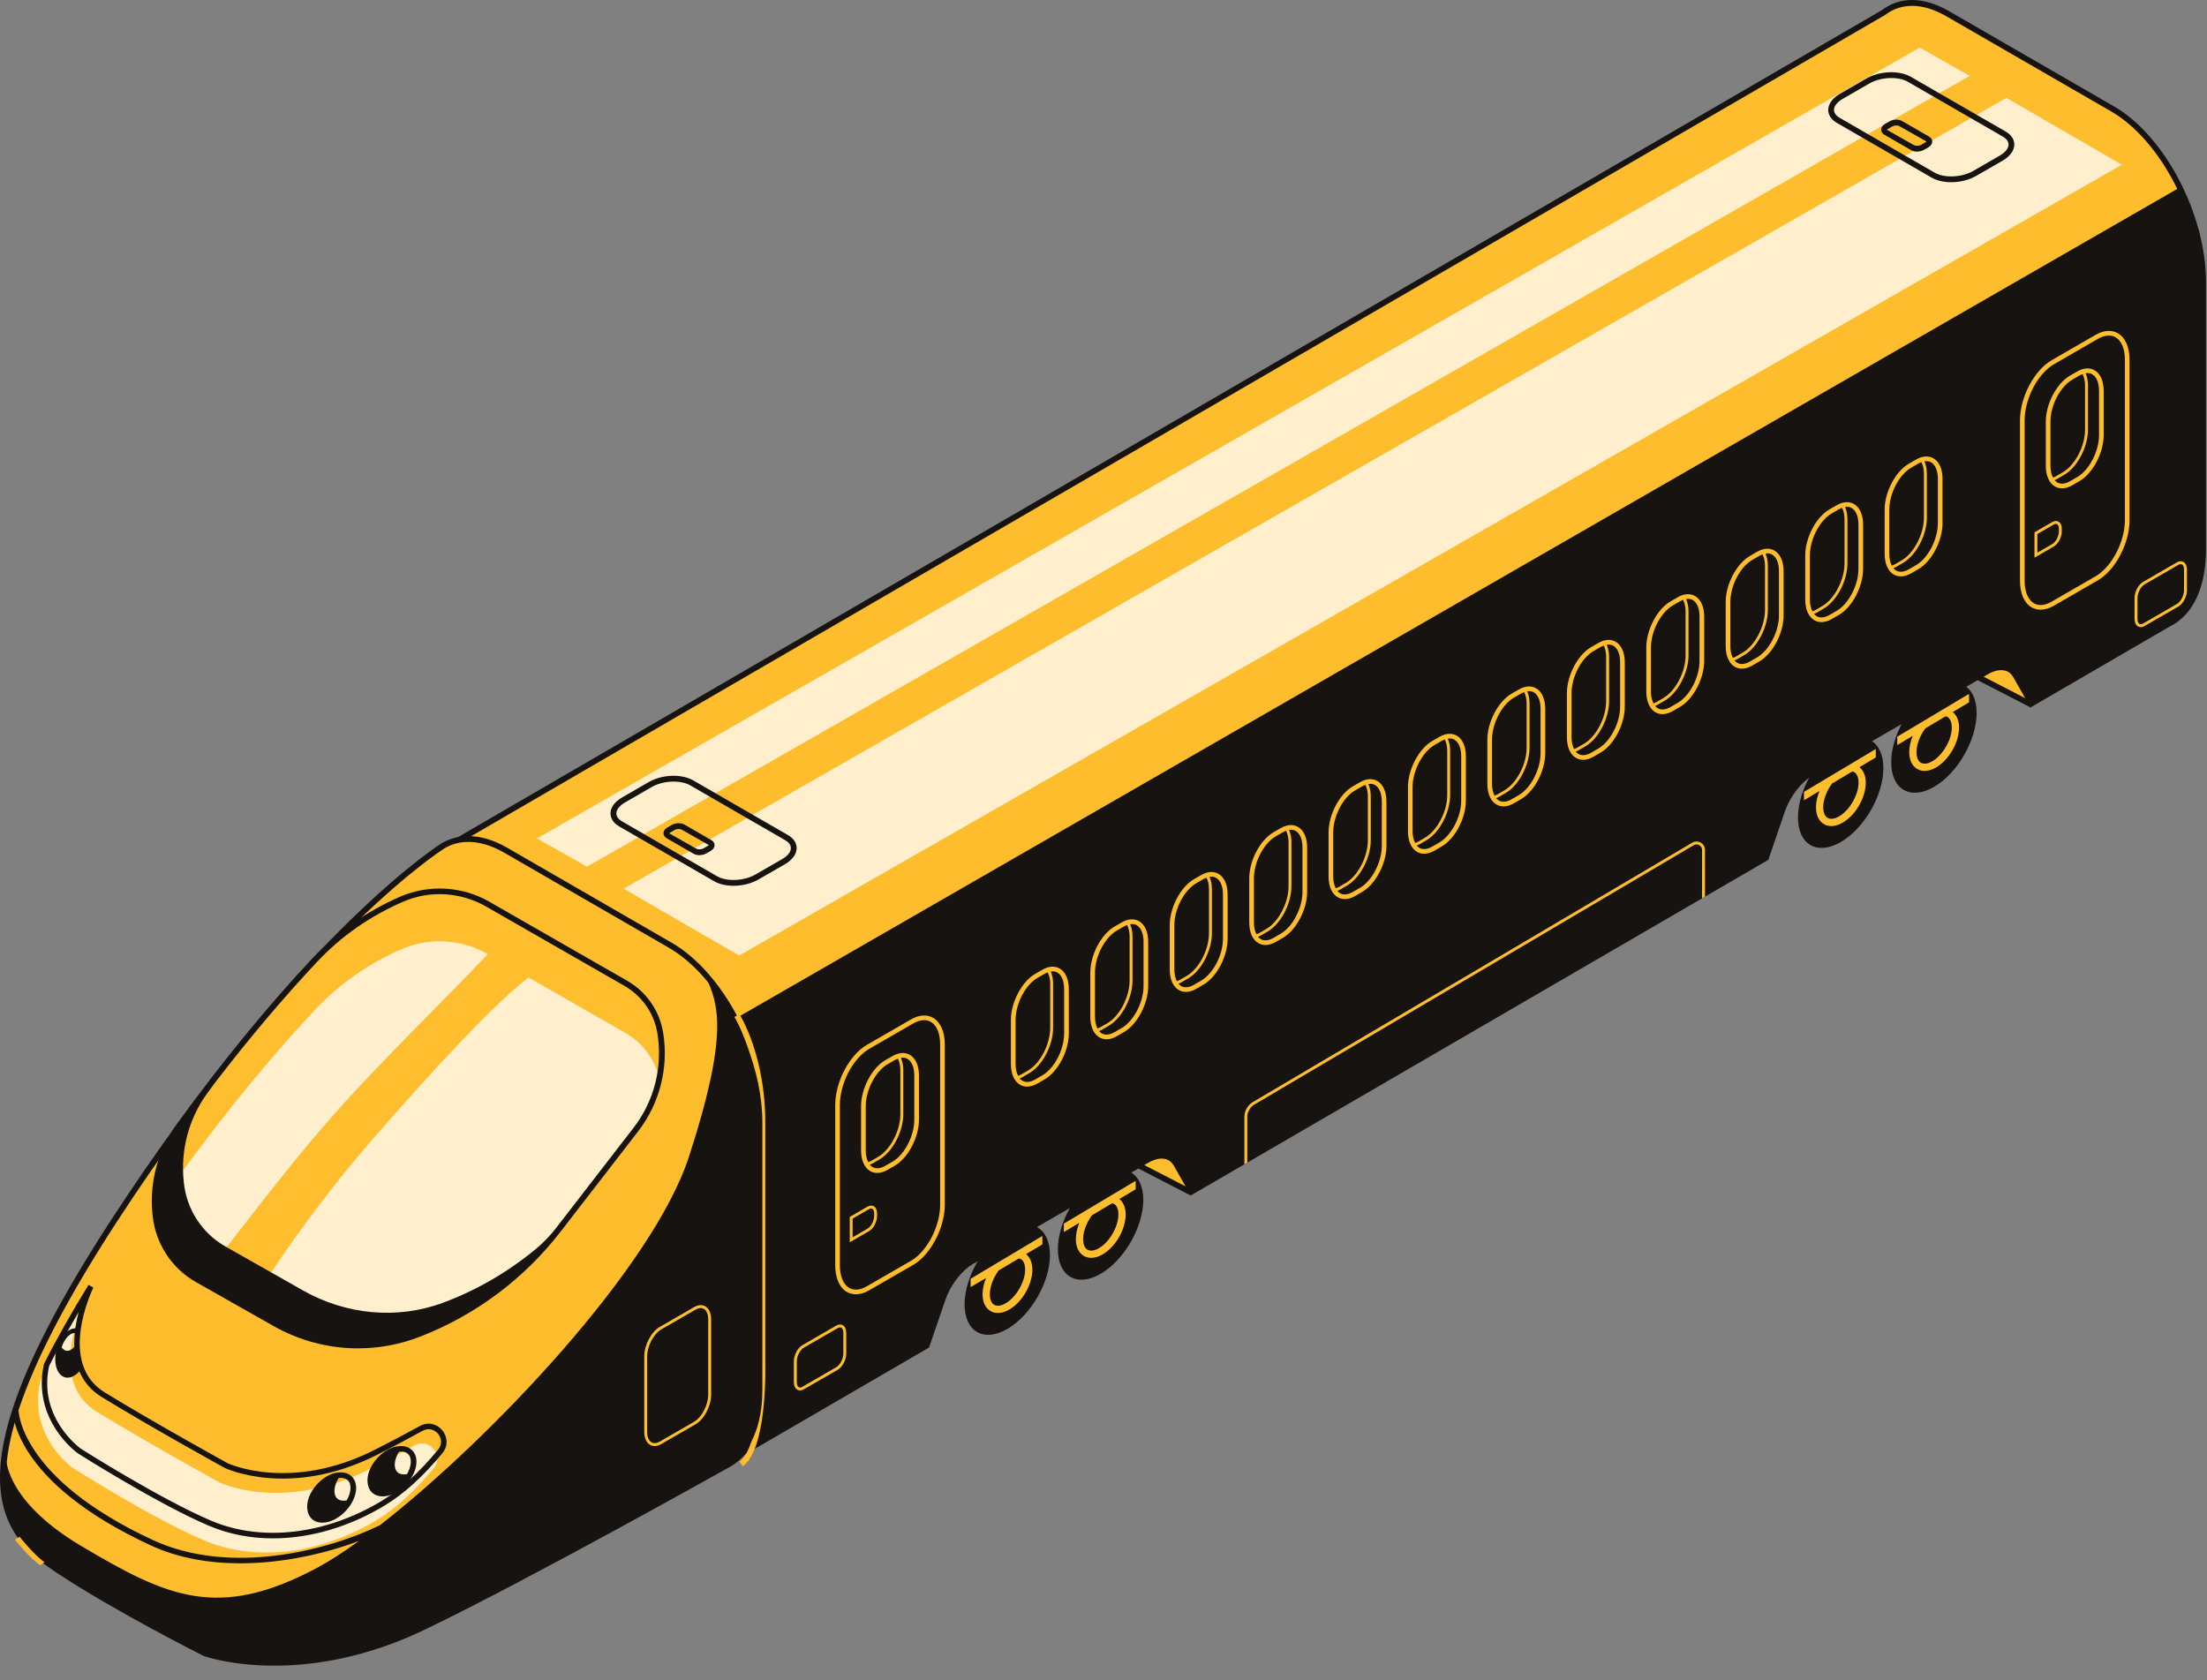 <svg xmlns="http://www.w3.org/2000/svg" xmlns:xlink="http://www.w3.org/1999/xlink" width="88" height="67" version="1.1" viewBox="0 0 88 67"><rect x="0" y="0" width="88" height="67" fill="#808080" stroke="none"/><title>TrainFront</title><desc>Created with Sketch.</desc><g id="TrainFront" fill="none" fill-rule="evenodd" stroke="none" stroke-width="1"><g id="Group-59"><polygon id="Fill-1" fill="#FEBD2D" points="47.432 47.516 43.099 45.278 50.938 44.094"/><path id="Fill-2" fill="#171310" d="M43.469,45.339 L47.411,47.375 L50.6,44.262 L43.469,45.339 Z M47.453,47.656 L42.73,45.217 L51.275,43.926 L47.453,47.656 Z"/><polygon id="Fill-3" fill="#FEBD2D" points="80.939 28.065 76.606 25.827 84.445 24.643"/><path id="Fill-4" fill="#171310" d="M76.977,25.888 L80.918,27.924 L84.108,24.811 L76.977,25.888 Z M80.96,28.206 L76.237,25.767 L84.782,24.475 L80.96,28.206 Z"/><path id="Fill-5" fill="#FEBD2D" d="M84.237,4.342 L77.665,0.548 C76.666,-0.028 75.76,-0.003 75.105,0.499 L17.776,33.794 L26.57,52.957 L29.105,58.21 L36.95,53.651 L37.581,51.805 C37.8,51.165 38.252,50.578 38.748,50.292 L45.737,46.257 C46.233,45.971 46.685,46.035 46.904,46.422 L47.52,47.508 L70.413,34.204 L71.055,32.331 C71.275,31.69 71.727,31.103 72.222,30.817 L79.212,26.782 C79.707,26.496 80.159,26.56 80.379,26.947 L81.002,28.051 L86.468,24.875 C86.552,24.835 86.63,24.788 86.707,24.735 L86.709,24.735 C87.406,24.259 87.846,23.272 87.846,21.899 L87.846,11.239 C87.846,8.592 86.222,5.489 84.237,4.342 Z"/><path id="Fill-6" fill="#171310" d="M17.925,33.841 L26.674,52.908 L29.154,58.047 L36.855,53.572 L37.471,51.768 C37.702,51.097 38.169,50.494 38.691,50.192 L45.679,46.157 C45.986,45.98 46.282,45.922 46.539,45.993 C46.736,46.047 46.898,46.175 47.005,46.365 L47.562,47.35 L70.319,34.125 L70.947,32.292 C71.175,31.622 71.642,31.019 72.165,30.717 L79.153,26.682 C79.46,26.505 79.755,26.448 80.013,26.517 C80.21,26.571 80.371,26.7 80.48,26.89 L81.046,27.892 L86.409,24.775 C86.492,24.735 86.567,24.691 86.644,24.64 C87.334,24.168 87.73,23.17 87.73,21.899 L87.73,11.239 C87.73,8.622 86.136,5.573 84.177,4.442 L77.606,0.648 C76.684,0.116 75.822,0.096 75.175,0.591 L17.925,33.841 Z M29.055,58.372 L26.465,53.007 L17.628,33.747 L17.718,33.694 L75.046,0.399 C75.76,-0.148 76.713,-0.134 77.722,0.448 L84.293,4.242 C86.316,5.41 87.96,8.548 87.96,11.239 L87.96,21.899 C87.96,23.267 87.54,24.308 86.773,24.831 C86.688,24.889 86.602,24.939 86.517,24.979 L80.96,28.209 L80.278,27.004 C80.201,26.867 80.091,26.778 79.953,26.741 C79.76,26.687 79.517,26.739 79.269,26.882 L72.281,30.917 C71.811,31.188 71.374,31.757 71.165,32.367 L70.51,34.283 L70.472,34.305 L47.477,47.667 L46.804,46.479 C46.727,46.342 46.617,46.254 46.478,46.216 C46.285,46.163 46.044,46.214 45.795,46.357 L38.806,50.392 C38.337,50.663 37.9,51.232 37.691,51.842 L37.044,53.729 L37.008,53.751 L29.055,58.372 Z"/><path id="Fill-7" fill="#171310" d="M87.823,10.7 L87.686,9.23 L86.909,7.478 L29.22,40.673 L29.96,42.127 L30.166,43.423 L30.218,43.762 L23.476,46.213 L26.57,52.957 L29.105,58.21 L36.95,53.651 L37.581,51.805 C37.8,51.165 38.252,50.578 38.748,50.292 L45.737,46.257 C46.233,45.971 46.685,46.035 46.904,46.422 L47.52,47.508 L70.413,34.204 L71.055,32.331 C71.275,31.69 71.727,31.103 72.222,30.817 L79.212,26.782 C79.707,26.496 80.159,26.56 80.379,26.947 L81.002,28.051 L86.468,24.875 C86.552,24.835 86.63,24.788 86.707,24.735 L86.709,24.735 C87.406,24.259 87.846,23.272 87.846,21.899 L87.846,11.239 C87.846,11.061 87.837,10.881 87.823,10.7 Z"/><path id="Fill-8" fill="#171310" d="M41.865,50.042 C41.865,51.127 41.103,52.447 40.163,52.99 C39.224,53.533 38.461,53.093 38.461,52.007 C38.461,50.922 39.224,49.602 40.163,49.059 C41.103,48.516 41.865,48.956 41.865,50.042 Z"/><path id="Fill-9" fill="#FEBE2E" d="M40.7,50.198 C40.812,50.263 40.876,50.414 40.876,50.622 C40.876,51.108 40.52,51.724 40.099,51.966 C39.919,52.07 39.758,52.091 39.644,52.026 C39.529,51.96 39.468,51.809 39.468,51.601 C39.468,51.295 39.611,50.939 39.819,50.656 L40.621,50.178 C40.648,50.184 40.676,50.185 40.7,50.198 Z M41.562,49.28 L38.702,50.988 L38.702,51.322 L39.319,50.954 C39.231,51.168 39.178,51.391 39.178,51.601 C39.178,51.917 39.292,52.156 39.499,52.276 C39.587,52.327 39.687,52.352 39.791,52.352 C39.934,52.352 40.087,52.307 40.243,52.216 C40.76,51.918 41.164,51.218 41.164,50.622 C41.164,50.347 41.072,50.135 40.913,50.005 L41.562,49.617 L41.562,49.28 Z"/><path id="Fill-10" fill="#171310" d="M45.586,47.843 C45.586,48.929 44.822,50.249 43.883,50.792 C42.943,51.335 42.181,50.895 42.181,49.809 C42.181,48.724 42.943,47.403 43.883,46.86 C44.822,46.318 45.586,46.758 45.586,47.843 Z"/><path id="Fill-11" fill="#FEBE2E" d="M44.419,47.999 C44.532,48.065 44.594,48.216 44.594,48.424 C44.594,48.91 44.239,49.525 43.819,49.768 C43.639,49.872 43.477,49.892 43.362,49.828 C43.249,49.762 43.187,49.611 43.187,49.403 C43.187,49.097 43.33,48.741 43.539,48.457 L44.34,47.98 C44.367,47.985 44.395,47.987 44.419,47.999 Z M45.282,47.082 L42.42,48.789 L42.42,49.124 L43.038,48.755 C42.95,48.97 42.898,49.193 42.898,49.403 C42.898,49.719 43.011,49.958 43.218,50.078 C43.306,50.129 43.406,50.154 43.511,50.154 C43.653,50.154 43.806,50.108 43.962,50.018 C44.48,49.72 44.883,49.02 44.883,48.424 C44.883,48.148 44.792,47.936 44.633,47.806 L45.282,47.419 L45.282,47.082 Z"/><path id="Fill-12" fill="#171310" d="M75.096,30.626 C75.096,31.712 74.334,33.033 73.394,33.576 C72.453,34.119 71.691,33.678 71.691,32.592 C71.691,31.507 72.453,30.186 73.394,29.643 C74.334,29.101 75.096,29.541 75.096,30.626 Z"/><path id="Fill-13" fill="#FEBE2E" d="M73.928,30.782 C74.043,30.848 74.106,30.999 74.106,31.207 C74.106,31.693 73.749,32.309 73.329,32.551 C73.148,32.655 72.987,32.676 72.874,32.611 C72.76,32.546 72.697,32.395 72.697,32.186 C72.697,31.88 72.84,31.525 73.049,31.241 L73.852,30.763 C73.877,30.768 73.906,30.769 73.928,30.782 Z M74.793,29.865 L71.931,31.573 L71.931,31.908 L72.549,31.539 C72.462,31.753 72.409,31.977 72.409,32.186 C72.409,32.503 72.522,32.741 72.728,32.861 C72.817,32.913 72.915,32.938 73.022,32.938 C73.163,32.938 73.317,32.891 73.474,32.801 C73.99,32.503 74.394,31.803 74.394,31.207 C74.394,30.931 74.302,30.719 74.142,30.589 L74.793,30.202 L74.793,29.865 Z"/><path id="Fill-14" fill="#171310" d="M78.814,28.428 C78.814,29.514 78.052,30.834 77.112,31.378 C76.172,31.919 75.409,31.479 75.409,30.394 C75.409,29.308 76.172,27.988 77.112,27.445 C78.052,26.902 78.814,27.342 78.814,28.428 Z"/><path id="Fill-15" fill="#FEBE2E" d="M77.648,28.584 C77.761,28.65 77.825,28.801 77.825,29.008 C77.825,29.495 77.469,30.11 77.049,30.353 C76.868,30.457 76.707,30.477 76.593,30.412 C76.478,30.347 76.416,30.196 76.416,29.988 C76.416,29.682 76.558,29.326 76.769,29.042 L77.57,28.565 C77.597,28.57 77.626,28.571 77.648,28.584 Z M78.511,27.666 L75.65,29.374 L75.65,29.708 L76.269,29.34 C76.18,29.554 76.127,29.777 76.127,29.988 C76.127,30.303 76.242,30.543 76.448,30.662 C76.537,30.713 76.635,30.739 76.74,30.739 C76.882,30.739 77.037,30.693 77.192,30.603 C77.709,30.305 78.114,29.605 78.114,29.008 C78.114,28.733 78.022,28.521 77.862,28.391 L78.511,28.004 L78.511,27.666 Z"/><polygon id="Fill-16" fill="#FFEFCD" points="79.999 3.902 84.606 6.568 29.474 38.1 24.866 35.434"/><polygon id="Fill-17" fill="#FFEFCD" points="76.543 1.898 78.537 3.026 23.404 34.557 21.41 33.43"/><path id="Fill-18" fill="#FEBD2D" d="M36.849,40.676 C36.714,40.676 36.566,40.72 36.413,40.808 L34.654,41.823 C34.011,42.194 33.489,43.198 33.489,44.061 L33.489,50.451 C33.489,50.887 33.624,51.216 33.861,51.352 C34.053,51.462 34.3,51.439 34.562,51.288 L36.321,50.273 C36.964,49.902 37.487,48.898 37.487,48.035 L37.487,41.645 C37.487,41.21 37.352,40.881 37.114,40.744 C37.035,40.698 36.944,40.676 36.849,40.676 Z M34.127,51.606 C33.998,51.606 33.877,51.575 33.769,51.513 C33.472,51.342 33.303,50.955 33.303,50.451 L33.303,44.061 C33.303,43.14 33.868,42.064 34.562,41.663 L36.321,40.648 C36.642,40.462 36.956,40.439 37.206,40.584 C37.502,40.755 37.672,41.142 37.672,41.645 L37.672,48.035 C37.672,48.957 37.106,50.033 36.413,50.434 L34.654,51.449 C34.474,51.553 34.294,51.606 34.127,51.606 Z"/><path id="Fill-19" fill="#FEBD2D" d="M33.996,48.589 L33.996,49.333 L34.592,48.989 C34.736,48.906 34.856,48.672 34.856,48.478 L34.856,48.384 C34.856,48.293 34.83,48.223 34.783,48.197 C34.739,48.171 34.687,48.191 34.65,48.212 L33.996,48.589 Z M33.882,49.533 L33.882,48.522 L34.592,48.112 C34.681,48.061 34.77,48.055 34.842,48.097 C34.925,48.144 34.971,48.249 34.971,48.384 L34.971,48.478 C34.971,48.716 34.831,48.985 34.65,49.089 L33.882,49.533 Z"/><path id="Fill-20" fill="#FEBD2D" d="M34.52,44.107 C34.52,43.462 34.91,42.712 35.389,42.435 L35.678,42.268 C35.721,42.244 35.761,42.228 35.803,42.213 C35.861,42.338 35.9,42.486 35.9,42.662 L35.9,44.427 C35.9,45.082 35.502,45.846 35.011,46.129 L34.724,46.295 C34.691,46.314 34.654,46.324 34.62,46.338 C34.556,46.217 34.52,46.061 34.52,45.872 L34.52,44.107 Z M35.922,42.183 C35.947,42.179 35.972,42.171 35.996,42.171 C36.065,42.171 36.129,42.187 36.185,42.22 C36.358,42.319 36.456,42.56 36.456,42.881 L36.456,44.646 C36.456,45.291 36.066,46.041 35.586,46.319 L35.297,46.485 C35.106,46.595 34.925,46.612 34.789,46.533 C34.749,46.51 34.715,46.478 34.684,46.441 C34.717,46.427 34.749,46.414 34.781,46.395 L35.069,46.229 C35.59,45.928 36.016,45.119 36.016,44.427 L36.016,42.662 C36.016,42.48 35.98,42.319 35.922,42.183 Z M36.279,42.06 C36.081,41.946 35.836,41.964 35.586,42.108 L35.297,42.275 C34.766,42.581 34.334,43.403 34.334,44.107 L34.334,45.872 C34.334,46.261 34.467,46.56 34.697,46.694 C34.782,46.743 34.877,46.768 34.978,46.768 C35.109,46.768 35.248,46.726 35.389,46.645 L35.678,46.479 C36.209,46.172 36.642,45.35 36.642,44.646 L36.642,42.881 C36.642,42.492 36.508,42.193 36.279,42.06 Z"/><path id="Fill-21" fill="#FEBD2D" d="M84.088,13.379 C83.953,13.379 83.805,13.423 83.651,13.511 L81.894,14.526 C81.251,14.898 80.728,15.901 80.728,16.764 L80.728,23.154 C80.728,23.59 80.864,23.919 81.1,24.055 C81.291,24.166 81.54,24.142 81.802,23.991 L83.559,22.977 C84.203,22.605 84.727,21.601 84.727,20.739 L84.727,14.348 C84.727,13.913 84.591,13.584 84.353,13.447 C84.273,13.402 84.183,13.379 84.088,13.379 Z M81.365,24.309 C81.237,24.309 81.117,24.278 81.007,24.216 C80.712,24.045 80.543,23.658 80.543,23.154 L80.543,16.764 C80.543,15.843 81.108,14.767 81.802,14.366 L83.559,13.351 C83.88,13.165 84.195,13.142 84.445,13.287 C84.742,13.458 84.912,13.845 84.912,14.348 L84.912,20.739 C84.912,21.66 84.346,22.736 83.651,23.137 L81.894,24.152 C81.713,24.257 81.532,24.309 81.365,24.309 Z"/><path id="Fill-22" fill="#FEBD2D" d="M81.236,21.292 L81.236,22.036 L81.831,21.692 C81.975,21.609 82.096,21.375 82.096,21.182 L82.096,21.087 C82.096,20.996 82.069,20.926 82.022,20.9 C81.978,20.874 81.925,20.894 81.888,20.915 L81.236,21.292 Z M81.121,22.236 L81.121,21.225 L81.831,20.815 C81.921,20.764 82.01,20.758 82.081,20.8 C82.163,20.848 82.21,20.952 82.21,21.087 L82.21,21.182 C82.21,21.419 82.07,21.688 81.888,21.792 L81.121,22.236 Z"/><path id="Fill-23" fill="#FEBD2D" d="M81.758,16.81 C81.758,16.165 82.148,15.415 82.629,15.138 L82.916,14.971 C82.96,14.947 83.001,14.931 83.041,14.916 C83.1,15.041 83.138,15.189 83.138,15.365 L83.138,17.13 C83.138,17.786 82.74,18.549 82.251,18.832 L81.963,18.999 C81.93,19.017 81.894,19.028 81.859,19.041 C81.796,18.92 81.758,18.764 81.758,18.575 L81.758,16.81 Z M83.16,14.886 C83.186,14.882 83.212,14.874 83.236,14.874 C83.303,14.874 83.368,14.89 83.424,14.923 C83.597,15.022 83.695,15.264 83.695,15.585 L83.695,17.349 C83.695,17.994 83.305,18.744 82.826,19.022 L82.537,19.188 C82.346,19.298 82.165,19.316 82.028,19.236 C81.99,19.213 81.954,19.181 81.922,19.144 C81.956,19.13 81.989,19.117 82.019,19.099 L82.308,18.932 C82.829,18.631 83.254,17.822 83.254,17.13 L83.254,15.365 C83.254,15.183 83.219,15.022 83.16,14.886 Z M83.517,14.763 C83.32,14.649 83.076,14.667 82.826,14.811 L82.537,14.978 C82.004,15.284 81.573,16.106 81.573,16.81 L81.573,18.575 C81.573,18.964 81.706,19.263 81.936,19.397 C82.022,19.446 82.117,19.471 82.218,19.471 C82.349,19.471 82.487,19.43 82.629,19.348 L82.916,19.182 C83.448,18.875 83.88,18.053 83.88,17.349 L83.88,15.585 C83.88,15.195 83.748,14.896 83.517,14.763 Z"/><path id="Fill-24" fill="#FEBD2D" d="M40.495,40.665 C40.495,40.021 40.885,39.271 41.365,38.993 L41.654,38.827 C41.696,38.802 41.737,38.787 41.779,38.771 C41.837,38.896 41.874,39.044 41.874,39.22 L41.874,40.985 C41.874,41.641 41.477,42.405 40.986,42.687 L40.699,42.854 C40.666,42.873 40.63,42.883 40.596,42.897 C40.532,42.776 40.495,42.619 40.495,42.43 L40.495,40.665 Z M41.897,38.741 C41.922,38.737 41.947,38.729 41.971,38.729 C42.041,38.729 42.105,38.746 42.161,38.778 C42.334,38.878 42.431,39.119 42.431,39.44 L42.431,41.205 C42.431,41.85 42.041,42.6 41.562,42.877 L41.273,43.043 C41.083,43.153 40.903,43.171 40.766,43.092 C40.725,43.069 40.691,43.037 40.66,43 C40.693,42.986 40.724,42.972 40.757,42.954 L41.044,42.787 C41.566,42.486 41.99,41.678 41.99,40.985 L41.99,39.22 C41.99,39.038 41.956,38.877 41.897,38.741 Z M42.254,38.618 C42.056,38.504 41.81,38.522 41.562,38.666 L41.273,38.833 C40.742,39.14 40.309,39.962 40.309,40.665 L40.309,42.43 C40.309,42.819 40.441,43.118 40.672,43.252 C40.758,43.301 40.853,43.326 40.955,43.326 C41.084,43.326 41.224,43.285 41.365,43.204 L41.654,43.037 C42.184,42.73 42.617,41.909 42.617,41.205 L42.617,39.44 C42.617,39.051 42.484,38.751 42.254,38.618 Z"/><path id="Fill-25" fill="#FEBD2D" d="M43.66,38.777 C43.66,38.133 44.05,37.383 44.531,37.105 L44.819,36.939 C44.861,36.914 44.903,36.9 44.944,36.884 C45.002,37.008 45.041,37.156 45.041,37.332 L45.041,39.097 C45.041,39.753 44.642,40.517 44.153,40.799 L43.864,40.966 C43.831,40.985 43.795,40.995 43.761,41.009 C43.697,40.888 43.66,40.732 43.66,40.542 L43.66,38.777 Z M45.062,36.853 C45.087,36.85 45.114,36.842 45.138,36.842 C45.206,36.842 45.27,36.858 45.327,36.891 C45.498,36.99 45.597,37.232 45.597,37.552 L45.597,39.317 C45.597,39.962 45.206,40.712 44.727,40.989 L44.438,41.156 C44.248,41.265 44.068,41.283 43.931,41.204 C43.892,41.181 43.856,41.149 43.825,41.112 C43.858,41.098 43.891,41.084 43.922,41.066 L44.211,40.9 C44.731,40.598 45.157,39.79 45.157,39.097 L45.157,37.332 C45.157,37.15 45.121,36.99 45.062,36.853 Z M45.419,36.73 C45.222,36.617 44.977,36.634 44.727,36.779 L44.438,36.945 C43.907,37.253 43.474,38.074 43.474,38.777 L43.474,40.542 C43.474,40.931 43.608,41.231 43.839,41.364 C43.925,41.414 44.02,41.438 44.12,41.438 C44.251,41.438 44.391,41.397 44.532,41.316 L44.819,41.149 C45.35,40.843 45.782,40.021 45.782,39.317 L45.782,37.552 C45.782,37.163 45.651,36.865 45.419,36.73 Z"/><path id="Fill-26" fill="#FEBD2D" d="M46.825,36.889 C46.825,36.245 47.217,35.495 47.697,35.217 L47.984,35.051 C48.028,35.026 48.069,35.012 48.109,34.996 C48.169,35.12 48.206,35.268 48.206,35.444 L48.206,37.21 C48.206,37.865 47.809,38.629 47.319,38.911 L47.031,39.078 C46.998,39.097 46.962,39.107 46.926,39.121 C46.864,39 46.825,38.844 46.825,38.655 L46.825,36.889 Z M48.227,34.966 C48.252,34.962 48.279,34.954 48.303,34.954 C48.373,34.954 48.437,34.97 48.492,35.003 C48.664,35.102 48.764,35.344 48.764,35.664 L48.764,37.429 C48.764,38.074 48.373,38.824 47.892,39.101 L47.605,39.268 C47.413,39.378 47.233,39.395 47.096,39.316 C47.056,39.293 47.023,39.261 46.99,39.224 C47.023,39.21 47.056,39.196 47.089,39.178 L47.377,39.012 C47.898,38.711 48.322,37.902 48.322,37.21 L48.322,35.444 C48.322,35.262 48.288,35.102 48.227,34.966 Z M48.586,34.842 C48.389,34.729 48.142,34.746 47.892,34.891 L47.605,35.057 C47.074,35.365 46.641,36.186 46.641,36.889 L46.641,38.655 C46.641,39.043 46.773,39.343 47.005,39.476 C47.09,39.526 47.185,39.55 47.285,39.55 C47.416,39.55 47.556,39.509 47.697,39.428 L47.984,39.261 C48.517,38.955 48.949,38.133 48.949,37.429 L48.949,35.664 C48.949,35.275 48.816,34.977 48.586,34.842 Z"/><path id="Fill-27" fill="#FEBD2D" d="M49.998,35.02 C49.998,34.374 50.388,33.624 50.868,33.348 L51.157,33.18 C51.199,33.156 51.24,33.141 51.282,33.125 C51.34,33.249 51.379,33.397 51.379,33.574 L51.379,35.339 C51.379,35.995 50.98,36.758 50.49,37.042 L50.202,37.207 C50.169,37.227 50.133,37.236 50.099,37.25 C50.035,37.129 49.998,36.973 49.998,36.784 L49.998,35.02 Z M51.4,33.095 C51.425,33.091 51.45,33.083 51.474,33.083 C51.544,33.083 51.608,33.099 51.664,33.132 C51.837,33.232 51.934,33.473 51.934,33.793 L51.934,35.559 C51.934,36.203 51.544,36.953 51.065,37.23 L50.776,37.397 C50.586,37.507 50.406,37.524 50.269,37.445 C50.228,37.422 50.194,37.39 50.163,37.353 C50.196,37.339 50.228,37.326 50.26,37.307 L50.547,37.141 C51.069,36.84 51.493,36.031 51.493,35.339 L51.493,33.574 C51.493,33.391 51.459,33.23 51.4,33.095 Z M51.757,32.973 C51.56,32.858 51.315,32.876 51.065,33.02 L50.776,33.186 C50.245,33.494 49.812,34.315 49.812,35.02 L49.812,36.784 C49.812,37.173 49.944,37.472 50.175,37.605 C50.261,37.655 50.356,37.68 50.458,37.68 C50.589,37.68 50.727,37.638 50.868,37.557 L51.157,37.391 C51.688,37.085 52.12,36.262 52.12,35.559 L52.12,33.793 C52.12,33.404 51.987,33.105 51.757,32.973 Z"/><path id="Fill-28" fill="#FEBD2D" d="M53.16,33.188 C53.16,32.544 53.55,31.793 54.032,31.516 L54.319,31.35 C54.361,31.326 54.403,31.309 54.444,31.294 C54.504,31.419 54.541,31.568 54.541,31.744 L54.541,33.508 C54.541,34.164 54.142,34.927 53.653,35.21 L53.364,35.378 C53.331,35.395 53.295,35.406 53.261,35.419 C53.197,35.298 53.16,35.142 53.16,34.953 L53.16,33.188 Z M54.562,31.264 C54.587,31.26 54.614,31.253 54.638,31.253 C54.706,31.253 54.77,31.268 54.827,31.301 C54.999,31.401 55.097,31.642 55.097,31.964 L55.097,33.728 C55.097,34.372 54.706,35.124 54.227,35.4 L53.938,35.566 C53.748,35.676 53.568,35.694 53.431,35.615 C53.392,35.592 53.356,35.559 53.325,35.522 C53.358,35.508 53.391,35.495 53.422,35.477 L53.711,35.31 C54.231,35.009 54.657,34.201 54.657,33.508 L54.657,31.744 C54.657,31.561 54.621,31.4 54.562,31.264 Z M54.919,31.141 C54.722,31.027 54.477,31.045 54.227,31.189 L53.938,31.357 C53.407,31.663 52.975,32.484 52.975,33.188 L52.975,34.953 C52.975,35.342 53.108,35.641 53.339,35.775 C53.425,35.824 53.52,35.849 53.62,35.849 C53.751,35.849 53.891,35.809 54.032,35.727 L54.319,35.56 C54.85,35.253 55.282,34.431 55.282,33.728 L55.282,31.964 C55.282,31.574 55.151,31.275 54.919,31.141 Z"/><path id="Fill-29" fill="#FEBD2D" d="M56.325,31.379 C56.325,30.735 56.717,29.985 57.197,29.707 L57.484,29.541 C57.528,29.516 57.569,29.501 57.609,29.486 C57.669,29.61 57.706,29.758 57.706,29.934 L57.706,31.699 C57.706,32.355 57.309,33.119 56.819,33.401 L56.531,33.568 C56.498,33.587 56.462,33.598 56.426,33.611 C56.364,33.49 56.325,33.333 56.325,33.145 L56.325,31.379 Z M57.728,29.456 C57.754,29.452 57.779,29.444 57.803,29.444 C57.873,29.444 57.937,29.46 57.992,29.493 C58.164,29.592 58.264,29.833 58.264,30.154 L58.264,31.919 C58.264,32.564 57.873,33.314 57.392,33.591 L57.105,33.758 C56.913,33.867 56.733,33.885 56.596,33.806 C56.557,33.783 56.523,33.751 56.49,33.714 C56.523,33.701 56.556,33.686 56.589,33.668 L56.877,33.503 C57.398,33.201 57.822,32.392 57.822,31.699 L57.822,29.934 C57.822,29.752 57.788,29.591 57.728,29.456 Z M58.086,29.332 C57.889,29.219 57.642,29.236 57.392,29.381 L57.105,29.547 C56.574,29.854 56.141,30.676 56.141,31.379 L56.141,33.145 C56.141,33.533 56.273,33.833 56.505,33.966 C56.59,34.016 56.685,34.04 56.785,34.04 C56.916,34.04 57.056,33.999 57.197,33.918 L57.484,33.751 C58.017,33.445 58.449,32.624 58.449,31.919 L58.449,30.154 C58.449,29.765 58.316,29.466 58.086,29.332 Z"/><path id="Fill-30" fill="#FEBD2D" d="M59.492,29.491 C59.492,28.847 59.883,28.097 60.362,27.819 L60.651,27.653 C60.694,27.629 60.734,27.613 60.776,27.598 C60.834,27.722 60.873,27.87 60.873,28.047 L60.873,29.812 C60.873,30.467 60.474,31.232 59.984,31.513 L59.697,31.68 C59.663,31.699 59.627,31.71 59.593,31.723 C59.529,31.602 59.492,31.447 59.492,31.257 L59.492,29.491 Z M60.894,27.568 C60.919,27.564 60.944,27.556 60.968,27.556 C61.038,27.556 61.102,27.572 61.158,27.605 C61.331,27.704 61.428,27.945 61.428,28.266 L61.428,30.031 C61.428,30.676 61.038,31.426 60.559,31.703 L60.27,31.87 C60.08,31.98 59.9,31.997 59.763,31.918 C59.722,31.895 59.688,31.863 59.657,31.826 C59.69,31.813 59.722,31.798 59.754,31.78 L60.041,31.615 C60.563,31.313 60.987,30.504 60.987,29.812 L60.987,28.047 C60.987,27.864 60.953,27.703 60.894,27.568 Z M61.251,27.445 C61.054,27.331 60.809,27.349 60.559,27.493 L60.27,27.659 C59.739,27.966 59.306,28.788 59.306,29.491 L59.306,31.257 C59.306,31.645 59.438,31.945 59.669,32.078 C59.755,32.128 59.852,32.152 59.952,32.152 C60.083,32.152 60.221,32.111 60.362,32.03 L60.651,31.863 C61.181,31.557 61.614,30.735 61.614,30.031 L61.614,28.266 C61.614,27.877 61.481,27.578 61.251,27.445 Z"/><path id="Fill-31" fill="#FEBD2D" d="M62.663,27.635 C62.663,26.991 63.053,26.241 63.535,25.963 L63.822,25.797 C63.864,25.772 63.907,25.757 63.947,25.742 C64.007,25.866 64.043,26.014 64.043,26.19 L64.043,27.956 C64.043,28.611 63.645,29.375 63.156,29.657 L62.867,29.824 C62.834,29.843 62.798,29.853 62.764,29.867 C62.702,29.746 62.663,29.59 62.663,29.4 L62.663,27.635 Z M64.066,25.712 C64.091,25.708 64.117,25.7 64.141,25.7 C64.21,25.7 64.273,25.716 64.331,25.749 C64.502,25.848 64.6,26.089 64.6,26.41 L64.6,28.175 C64.6,28.82 64.21,29.57 63.73,29.847 L63.443,30.014 C63.252,30.124 63.072,30.141 62.934,30.062 C62.895,30.039 62.859,30.007 62.828,29.97 C62.861,29.956 62.895,29.942 62.925,29.924 L63.214,29.758 C63.736,29.456 64.159,28.648 64.159,27.956 L64.159,26.19 C64.159,26.008 64.124,25.847 64.066,25.712 Z M64.422,25.588 C64.225,25.475 63.98,25.492 63.73,25.637 L63.443,25.803 C62.91,26.11 62.478,26.932 62.478,27.635 L62.478,29.4 C62.478,29.789 62.611,30.089 62.842,30.222 C62.928,30.272 63.023,30.296 63.123,30.296 C63.254,30.296 63.394,30.255 63.535,30.174 L63.822,30.007 C64.353,29.701 64.785,28.879 64.785,28.175 L64.785,26.41 C64.785,26.021 64.653,25.722 64.422,25.588 Z"/><path id="Fill-32" fill="#FEBD2D" d="M65.829,25.813 C65.829,25.168 66.219,24.418 66.701,24.141 L66.987,23.974 C67.031,23.95 67.072,23.934 67.112,23.919 C67.171,24.043 67.21,24.192 67.21,24.368 L67.21,26.133 C67.21,26.789 66.811,27.552 66.322,27.835 L66.034,28.001 C66.001,28.02 65.965,28.03 65.93,28.044 C65.867,27.923 65.829,27.767 65.829,27.578 L65.829,25.813 Z M67.231,23.889 C67.257,23.885 67.282,23.877 67.306,23.877 C67.376,23.877 67.439,23.893 67.496,23.926 C67.668,24.025 67.766,24.267 67.766,24.588 L67.766,26.353 C67.766,26.997 67.376,27.747 66.895,28.025 L66.608,28.191 C66.416,28.301 66.237,28.319 66.1,28.239 C66.061,28.217 66.025,28.184 65.995,28.147 C66.026,28.133 66.059,28.12 66.091,28.102 L66.379,27.935 C66.9,27.634 67.326,26.825 67.326,26.133 L67.326,24.368 C67.326,24.185 67.29,24.025 67.231,23.889 Z M67.588,23.766 C67.391,23.652 67.145,23.67 66.895,23.814 L66.608,23.98 C66.076,24.288 65.644,25.109 65.644,25.813 L65.644,27.578 C65.644,27.967 65.776,28.266 66.007,28.399 C66.094,28.449 66.189,28.474 66.29,28.474 C66.419,28.474 66.559,28.433 66.701,28.351 L66.987,28.185 C67.519,27.878 67.951,27.056 67.951,26.353 L67.951,24.588 C67.951,24.199 67.82,23.899 67.588,23.766 Z"/><path id="Fill-33" fill="#FEBD2D" d="M68.995,24 C68.995,23.355 69.385,22.605 69.865,22.328 L70.153,22.161 C70.197,22.137 70.237,22.121 70.278,22.106 C70.338,22.23 70.376,22.379 70.376,22.555 L70.376,24.32 C70.376,24.976 69.978,25.739 69.487,26.022 L69.2,26.189 C69.166,26.207 69.13,26.217 69.096,26.231 C69.032,26.11 68.995,25.954 68.995,25.765 L68.995,24 Z M70.397,22.076 C70.421,22.072 70.448,22.064 70.472,22.064 C70.541,22.064 70.606,22.081 70.662,22.113 C70.834,22.213 70.933,22.454 70.933,22.775 L70.933,24.54 C70.933,25.184 70.541,25.935 70.061,26.211 L69.773,26.378 C69.582,26.488 69.403,26.506 69.266,26.426 C69.227,26.404 69.192,26.371 69.159,26.334 C69.192,26.32 69.225,26.307 69.257,26.289 L69.546,26.122 C70.067,25.821 70.49,25.013 70.49,24.32 L70.49,22.555 C70.49,22.373 70.457,22.212 70.397,22.076 Z M70.754,21.953 C70.558,21.839 70.311,21.857 70.061,22.001 L69.773,22.168 C69.243,22.475 68.809,23.297 68.809,24 L68.809,25.765 C68.809,26.154 68.942,26.453 69.174,26.586 C69.258,26.636 69.355,26.661 69.454,26.661 C69.585,26.661 69.725,26.62 69.867,26.538 L70.153,26.372 C70.686,26.065 71.118,25.243 71.118,24.54 L71.118,22.775 C71.118,22.386 70.984,22.086 70.754,21.953 Z"/><path id="Fill-34" fill="#FEBD2D" d="M72.166,22.144 C72.166,21.499 72.558,20.749 73.037,20.472 L73.326,20.305 C73.368,20.281 73.409,20.265 73.451,20.25 C73.51,20.374 73.547,20.523 73.547,20.699 L73.547,22.464 C73.547,23.12 73.148,23.883 72.659,24.166 L72.371,24.332 C72.338,24.351 72.302,24.361 72.267,24.375 C72.204,24.254 72.166,24.098 72.166,23.909 L72.166,22.144 Z M73.569,20.22 C73.594,20.216 73.62,20.208 73.644,20.208 C73.713,20.208 73.776,20.224 73.834,20.257 C74.005,20.356 74.103,20.598 74.103,20.918 L74.103,22.684 C74.103,23.328 73.713,24.078 73.234,24.355 L72.945,24.522 C72.754,24.632 72.575,24.65 72.438,24.57 C72.397,24.547 72.364,24.515 72.332,24.478 C72.365,24.464 72.397,24.451 72.428,24.433 L72.716,24.266 C73.239,23.965 73.662,23.157 73.662,22.464 L73.662,20.699 C73.662,20.517 73.629,20.356 73.569,20.22 Z M73.925,20.097 C73.73,19.983 73.484,20.001 73.234,20.145 L72.945,20.311 C72.413,20.618 71.981,21.44 71.981,22.144 L71.981,23.909 C71.981,24.298 72.114,24.597 72.344,24.73 C72.43,24.78 72.525,24.805 72.626,24.805 C72.757,24.805 72.897,24.764 73.037,24.682 L73.326,24.516 C73.856,24.209 74.288,23.387 74.288,22.684 L74.288,20.918 C74.288,20.53 74.156,20.23 73.925,20.097 Z"/><path id="Fill-35" fill="#FEBD2D" d="M75.332,20.321 C75.332,19.677 75.722,18.927 76.204,18.649 L76.492,18.483 C76.534,18.458 76.575,18.443 76.615,18.428 C76.675,18.552 76.713,18.7 76.713,18.876 L76.713,20.641 C76.713,21.297 76.314,22.061 75.825,22.343 L75.537,22.51 C75.504,22.529 75.468,22.539 75.433,22.553 C75.37,22.432 75.332,22.275 75.332,22.086 L75.332,20.321 Z M76.734,18.397 C76.76,18.394 76.785,18.386 76.809,18.386 C76.879,18.386 76.942,18.402 76.999,18.435 C77.171,18.534 77.269,18.775 77.269,19.096 L77.269,20.861 C77.269,21.506 76.879,22.256 76.4,22.533 L76.112,22.7 C75.921,22.809 75.74,22.827 75.603,22.748 C75.564,22.725 75.528,22.693 75.498,22.656 C75.529,22.642 75.562,22.628 75.594,22.61 L75.882,22.443 C76.403,22.142 76.829,21.334 76.829,20.641 L76.829,18.876 C76.829,18.694 76.793,18.533 76.734,18.397 Z M77.091,18.274 C76.894,18.161 76.648,18.178 76.4,18.323 L76.112,18.489 C75.579,18.796 75.147,19.618 75.147,20.321 L75.147,22.086 C75.147,22.475 75.279,22.775 75.51,22.908 C75.597,22.957 75.692,22.982 75.793,22.982 C75.922,22.982 76.062,22.941 76.204,22.86 L76.492,22.693 C77.022,22.387 77.454,21.565 77.454,20.861 L77.454,19.096 C77.454,18.707 77.323,18.408 77.091,18.274 Z"/><path id="Fill-36" fill="#FEBD2D" d="M49.733,46.36 L49.618,46.422 L49.618,44.536 C49.618,44.296 49.745,44.07 49.95,43.945 L67.472,33.602 C67.576,33.538 67.704,33.538 67.811,33.596 C67.918,33.658 67.983,33.767 67.983,33.891 L67.983,35.751 L67.865,35.819 L67.867,33.891 C67.867,33.809 67.825,33.737 67.754,33.697 C67.683,33.658 67.6,33.659 67.531,33.701 L50.01,44.044 C49.84,44.148 49.733,44.336 49.733,44.536 L49.733,46.36 Z"/><path id="Fill-37" fill="#171310" d="M26.861,31.163 C26.556,31.163 26.233,31.238 25.982,31.383 L24.924,31.994 C24.701,32.122 24.576,32.283 24.576,32.436 C24.576,32.587 24.7,32.691 24.805,32.751 L28.587,34.935 C28.979,35.163 29.671,35.13 30.128,34.866 L31.186,34.255 C31.407,34.128 31.535,33.967 31.535,33.814 C31.535,33.663 31.41,33.559 31.305,33.499 L27.523,31.315 C27.346,31.214 27.11,31.163 26.861,31.163 Z M29.25,35.318 C28.96,35.318 28.683,35.258 28.471,35.135 L24.689,32.951 C24.466,32.823 24.345,32.641 24.343,32.436 C24.343,32.198 24.512,31.964 24.808,31.794 L25.866,31.184 C26.396,30.877 27.174,30.847 27.639,31.115 L31.422,33.298 C31.643,33.427 31.765,33.611 31.765,33.814 C31.765,34.052 31.596,34.285 31.302,34.456 L30.244,35.066 C29.956,35.233 29.595,35.318 29.25,35.318 Z"/><path id="Fill-38" fill="#171310" d="M27.771,33.842 C27.831,33.876 27.963,33.876 28.05,33.826 L28.223,33.727 C28.256,33.707 28.262,33.693 28.262,33.693 L27.177,33.078 C27.117,33.044 26.985,33.044 26.898,33.095 L26.726,33.194 C26.692,33.214 26.686,33.228 26.686,33.228 L27.771,33.842 Z M27.887,34.098 C27.802,34.098 27.721,34.079 27.655,34.042 L26.581,33.422 C26.502,33.376 26.456,33.303 26.456,33.223 C26.456,33.134 26.512,33.051 26.61,32.994 L26.782,32.895 C26.936,32.806 27.155,32.8 27.293,32.878 L28.366,33.499 C28.447,33.546 28.492,33.617 28.492,33.698 C28.492,33.788 28.436,33.87 28.338,33.927 L28.166,34.026 C28.084,34.073 27.983,34.098 27.887,34.098 Z"/><path id="Fill-39" fill="#171310" d="M77.138,6.883 C77.531,7.109 78.222,7.078 78.68,6.814 L79.739,6.203 C79.96,6.075 80.087,5.915 80.087,5.762 C80.087,5.61 79.962,5.506 79.858,5.446 L76.076,3.263 C75.683,3.036 74.992,3.067 74.534,3.331 L73.475,3.942 C73.254,4.07 73.127,4.231 73.127,4.383 C73.127,4.535 73.252,4.639 73.356,4.699 L77.138,6.883 Z M77.802,7.265 C77.513,7.265 77.234,7.205 77.022,7.083 L73.24,4.899 C73.019,4.771 72.897,4.588 72.897,4.383 C72.897,4.146 73.066,3.912 73.359,3.742 L74.418,3.131 C74.948,2.825 75.727,2.794 76.191,3.063 L79.974,5.246 C80.195,5.374 80.317,5.558 80.317,5.762 C80.317,5.999 80.148,6.233 79.855,6.403 L78.796,7.014 C78.507,7.18 78.147,7.265 77.802,7.265 Z"/><path id="Fill-40" fill="#171310" d="M76.323,5.79 C76.385,5.824 76.516,5.824 76.603,5.773 L76.775,5.674 C76.808,5.655 76.814,5.64 76.814,5.64 L75.728,5.026 C75.671,4.993 75.537,4.991 75.45,5.042 L75.278,5.142 C75.245,5.161 75.239,5.176 75.239,5.176 L76.323,5.79 Z M76.439,6.045 C76.353,6.045 76.272,6.027 76.207,5.99 L75.133,5.37 C75.053,5.323 75.007,5.251 75.007,5.17 C75.007,5.081 75.064,4.998 75.162,4.941 L75.334,4.842 C75.487,4.754 75.706,4.747 75.844,4.826 L76.918,5.446 C76.999,5.493 77.044,5.565 77.044,5.645 C77.044,5.734 76.989,5.818 76.891,5.874 L76.719,5.973 C76.636,6.021 76.535,6.045 76.439,6.045 Z"/><path id="Fill-41" fill="#FEBE2E" d="M33.495,52.926 C33.462,52.926 33.428,52.941 33.401,52.956 L32.053,53.734 C31.899,53.823 31.77,54.073 31.77,54.28 L31.77,55.108 C31.77,55.206 31.799,55.282 31.849,55.31 C31.898,55.339 31.956,55.317 31.995,55.294 L33.343,54.516 L33.373,54.566 L33.343,54.516 C33.496,54.427 33.627,54.177 33.627,53.97 L33.627,53.142 C33.627,53.044 33.597,52.968 33.547,52.94 C33.532,52.93 33.514,52.926 33.495,52.926 Z M31.901,55.439 C31.861,55.439 31.825,55.43 31.791,55.41 C31.704,55.36 31.654,55.25 31.654,55.108 L31.654,54.28 C31.654,54.028 31.805,53.745 31.995,53.634 L33.343,52.856 C33.438,52.802 33.529,52.796 33.605,52.839 C33.693,52.889 33.742,53 33.742,53.142 L33.742,53.97 C33.742,54.222 33.593,54.505 33.401,54.616 L32.053,55.394 C32.002,55.424 31.95,55.439 31.901,55.439 Z"/><path id="Fill-42" fill="#FEBE2E" d="M86.954,22.493 C86.918,22.493 86.885,22.507 86.859,22.523 L85.51,23.301 C85.358,23.389 85.228,23.639 85.228,23.847 L85.228,24.675 C85.228,24.773 85.257,24.849 85.306,24.877 C85.355,24.906 85.413,24.883 85.454,24.861 L86.8,24.082 C86.954,23.994 87.084,23.744 87.084,23.536 L87.084,22.708 C87.084,22.61 87.055,22.535 87.004,22.506 C86.989,22.497 86.971,22.493 86.954,22.493 Z M85.358,25.006 C85.319,25.006 85.282,24.997 85.249,24.977 C85.162,24.927 85.112,24.817 85.112,24.675 L85.112,23.847 C85.112,23.595 85.261,23.311 85.454,23.201 L86.8,22.422 C86.894,22.368 86.987,22.363 87.062,22.406 C87.15,22.456 87.2,22.566 87.2,22.708 L87.2,23.536 C87.2,23.788 87.049,24.072 86.859,24.183 L85.51,24.961 C85.459,24.991 85.406,25.006 85.358,25.006 Z"/><path id="Fill-43" fill="#FEBD2D" d="M26.73,37.691 L20.159,33.897 C19.258,33.378 18.38,33.313 17.686,33.712 C17.686,33.712 12.444,36.904 5.221,47.656 C-2.003,58.41 -0.153,60.972 2.273,62.581 C4.7,64.189 8.168,65.921 8.168,65.921 C8.168,65.921 11.867,67.286 16.895,64.871 C21.02,62.889 28.892,58.475 29.087,58.363 C29.921,57.882 30.398,56.783 30.398,55.348 L30.398,44.688 C30.398,41.998 28.753,38.859 26.73,37.691 Z"/><path id="Fill-44" fill="#171310" d="M18.674,33.569 C18.34,33.569 18.024,33.65 17.744,33.813 C17.694,33.842 12.438,37.119 5.316,47.721 C1.47,53.448 -0.166,57.404 0.316,59.818 C0.585,61.166 1.488,61.922 2.337,62.484 C4.731,64.071 8.184,65.801 8.22,65.818 C8.245,65.826 11.924,67.13 16.845,64.767 C20.986,62.777 28.962,58.302 29.029,58.263 C29.826,57.803 30.282,56.741 30.282,55.348 L30.282,44.688 C30.282,42.035 28.663,38.941 26.672,37.791 L20.101,33.997 C19.608,33.714 19.122,33.569 18.674,33.569 Z M10.938,66.414 C9.206,66.414 8.148,66.037 8.129,66.03 C8.082,66.007 4.614,64.271 2.209,62.677 C1.321,62.088 0.374,61.294 0.089,59.863 C-0.412,57.352 1.188,53.453 5.125,47.592 C12.28,36.94 17.573,33.645 17.625,33.613 C18.36,33.19 19.279,33.257 20.216,33.797 L26.788,37.591 C28.841,38.777 30.512,41.961 30.512,44.688 L30.512,55.348 C30.512,56.826 30.015,57.961 29.145,58.463 C29.078,58.501 21.093,62.982 16.945,64.975 C14.578,66.112 12.489,66.414 10.938,66.414 Z"/><path id="Fill-45" fill="#FEBD2D" d="M29.619,58.466 L29.483,58.278 C30.348,57.654 30.282,54.513 30.282,54.482 L30.282,44.751 C30.282,42.156 29.294,40.567 29.284,40.552 L29.479,40.428 C29.521,40.495 30.514,42.089 30.514,44.751 L30.514,54.479 C30.517,54.611 30.581,57.77 29.619,58.466 Z"/><path id="Fill-46" fill="#FEBE2E" d="M7.865,51.019 L10.96,52.772 C12.722,53.769 14.838,53.921 16.724,53.185 C18.909,52.333 20.82,50.902 22.256,49.047 L25.355,45.037 C26.198,43.947 26.549,42.557 26.328,41.198 C26.191,40.36 25.684,39.629 24.948,39.207 L19.451,36.055 C18.392,35.447 17.107,35.378 15.988,35.867 C14.691,36.434 13.521,37.25 12.553,38.282 C11.011,39.925 9.182,42.087 7.152,44.881 C6.405,45.907 6.061,47.174 6.197,48.436 L6.202,48.481 C6.319,49.552 6.936,50.493 7.865,51.019 Z"/><path id="Fill-47" fill="#FFEFCD" d="M7.867,51.019 L7.942,51.062 C9.162,49.673 10.995,47.063 13.273,44.483 C15.241,42.255 17.52,40.081 19.453,38.042 C18.393,37.435 17.108,37.365 15.991,37.854 C14.694,38.421 13.523,39.237 12.555,40.269 C11.014,41.913 9.184,44.074 7.154,46.868 C6.715,47.473 6.418,48.163 6.274,48.885 C6.484,49.786 7.058,50.56 7.867,51.019 Z"/><path id="Fill-48" fill="#FFEFCD" d="M24.951,41.194 L21.078,38.975 C19.86,39.871 17.325,42.576 14.736,45.562 C13.341,47.173 11.925,49.069 10.94,50.548 C10.536,51.155 10.181,51.686 9.87,52.154 L10.963,52.772 C12.723,53.769 14.839,53.921 16.726,53.185 C18.91,52.333 20.823,50.902 22.258,49.047 L25.358,45.037 C25.826,44.43 26.137,43.729 26.288,42.994 C26.11,42.238 25.63,41.584 24.951,41.194 Z"/><path id="Fill-49" fill="#171310" d="M25.265,44.963 L22.165,48.973 C22.163,48.975 22.162,48.977 22.16,48.978 C21.924,49.284 21.652,49.563 21.355,49.809 C20.255,50.716 19.012,51.443 17.663,51.944 C15.832,52.624 13.789,52.42 12.089,51.457 L8.995,49.704 C8.066,49.178 7.447,48.238 7.332,47.167 L7.327,47.122 C7.194,45.88 7.516,44.627 8.248,43.614 C8.367,43.449 8.482,43.296 8.598,43.137 C9.95,41.382 11.303,39.78 12.637,38.358 C13.604,37.328 14.767,36.516 16.09,35.947 C17.159,35.486 18.381,35.572 19.39,36.151 C21.003,37.076 23.569,38.546 24.892,39.305 C25.578,39.699 26.066,40.372 26.203,41.151 C26.442,42.493 26.098,43.886 25.265,44.963 Z M26.442,41.176 C26.299,40.301 25.776,39.545 25.006,39.104 L19.509,35.952 C18.422,35.329 17.09,35.257 15.941,35.758 C14.611,36.34 13.444,37.161 12.469,38.2 C10.684,40.104 8.864,42.328 7.059,44.81 C6.29,45.867 5.944,47.158 6.083,48.446 L6.088,48.491 C6.207,49.592 6.849,50.574 7.809,51.117 L10.903,52.87 C11.948,53.462 13.107,53.762 14.274,53.762 C15.114,53.762 15.959,53.606 16.765,53.29 C18.97,52.431 20.899,50.987 22.348,49.115 L25.448,45.105 C26.306,43.994 26.669,42.562 26.442,41.176 Z"/><path id="Fill-50" fill="#171310" d="M28.142,38.946 C28.654,40.042 29.056,41.237 27.474,46.112 C26.041,50.53 19.584,57.36 15.148,60.814 C13.073,61.826 9.175,62.83 6.101,61.407 C0.744,58.924 0.737,56.23 0.738,56.203 L0.506,56.197 C0.503,56.313 0.49,59.061 6.005,61.616 C7.111,62.129 8.35,62.333 9.585,62.333 C11.293,62.332 12.991,61.943 14.319,61.438 C13.685,61.895 13.111,62.265 12.618,62.526 C8.688,64.614 6.665,63.675 3.256,61.652 C0.092,59.776 0.198,58.036 0.23,57.794 C-0.256,60.548 0.917,61.746 2.273,62.644 C4.7,64.253 8.168,65.984 8.168,65.984 C8.168,65.984 11.867,67.35 16.895,64.934 C21.02,62.952 28.892,58.539 29.087,58.426 C29.921,57.945 30.398,56.847 30.398,55.412 L30.398,44.752 C30.398,42.726 29.465,40.447 28.142,38.946 Z"/><path id="Fill-51" fill="#FEBE2E" d="M27.941,52.155 C27.878,52.155 27.808,52.175 27.736,52.217 L26.364,53.009 C26.061,53.184 25.803,53.678 25.803,54.086 L25.803,57.084 C25.803,57.29 25.867,57.445 25.979,57.51 C26.067,57.561 26.184,57.551 26.306,57.48 L27.678,56.688 C27.983,56.512 28.239,56.019 28.239,55.61 L28.239,52.613 C28.239,52.406 28.175,52.251 28.064,52.186 C28.027,52.165 27.985,52.155 27.941,52.155 Z M26.102,57.658 C26.038,57.658 25.977,57.642 25.922,57.61 C25.773,57.524 25.688,57.333 25.688,57.084 L25.688,54.086 C25.688,53.634 25.965,53.105 26.306,52.908 L27.678,52.117 C27.838,52.025 27.995,52.013 28.122,52.086 C28.27,52.172 28.355,52.363 28.355,52.613 L28.355,55.61 C28.355,56.062 28.078,56.591 27.736,56.788 L26.364,57.58 C26.274,57.632 26.186,57.658 26.102,57.658 Z"/><path id="Fill-52" fill="#FEBD2D" d="M1.603,62.409 C1.181,62.126 0.622,61.42 0.595,61.388 L0.78,61.274 C0.786,61.281 1.381,62.025 1.776,62.289 L1.603,62.409 Z"/><path id="Fill-53" fill="#FEBD2D" d="M17.552,57.875 C17.98,57.359 17.378,56.63 16.791,56.955 C16.293,57.232 15.701,57.547 15.001,57.902 C11.518,59.666 9.009,58.431 9.009,58.431 C9.009,58.431 6.16,56.863 4.12,55.614 C2.147,54.406 3.53,51.483 3.623,51.29 C2.913,52.442 2.33,53.478 1.861,54.411 C1.373,56.605 3.16,57.854 3.16,57.854 C3.16,57.854 6.325,59.868 8.389,60.741 C10.45,61.613 13.025,61.302 15.296,59.926 C16.148,59.409 16.921,58.638 17.552,57.875 Z"/><path id="Fill-54" fill="#FFEFCD" d="M17.29,58.549 C17.718,58.033 17.114,57.304 16.529,57.629 C16.03,57.906 15.44,58.221 14.739,58.576 C11.255,60.34 8.748,59.105 8.748,59.105 C8.748,59.105 5.899,57.537 3.857,56.288 C1.885,55.08 3.268,52.157 3.361,51.964 C2.651,53.116 2.068,54.152 1.599,55.085 C1.111,57.279 2.898,58.527 2.898,58.527 C2.898,58.527 6.064,60.542 8.127,61.414 C10.188,62.287 12.764,61.976 15.034,60.6 C15.886,60.083 16.657,59.311 17.29,58.549 Z"/><path id="Fill-55" fill="#171310" d="M3.139,52.306 C2.692,53.068 2.297,53.789 1.96,54.46 C1.502,56.532 3.207,57.751 3.224,57.763 C3.252,57.781 6.401,59.78 8.431,60.639 C10.45,61.492 12.995,61.191 15.239,59.832 C15.97,59.388 16.721,58.706 17.466,57.805 C17.66,57.57 17.587,57.316 17.465,57.169 C17.345,57.023 17.11,56.905 16.845,57.052 C16.303,57.353 15.7,57.671 15.05,58 C11.559,59.769 8.986,58.542 8.96,58.53 C8.928,58.512 6.082,56.944 4.062,55.707 C2.74,54.898 2.862,53.35 3.139,52.306 Z M10.883,61.338 C9.992,61.338 9.13,61.174 8.345,60.842 C6.298,59.976 3.134,57.967 3.102,57.947 C3.079,57.931 1.256,56.627 1.752,54.387 C2.241,53.409 2.837,52.356 3.53,51.232 L3.723,51.338 C3.663,51.461 2.279,54.357 4.178,55.52 C6.192,56.753 9.034,58.318 9.062,58.334 C9.082,58.344 11.562,59.52 14.95,57.803 C15.598,57.476 16.198,57.158 16.738,56.859 C17.096,56.661 17.447,56.8 17.636,57.028 C17.826,57.257 17.898,57.629 17.637,57.945 C16.875,58.866 16.105,59.564 15.352,60.02 C13.918,60.89 12.358,61.338 10.883,61.338 Z"/><path id="Fill-56" fill="#171310" d="M16.227,58.779 C16.07,58.803 15.935,58.78 15.851,58.701 C15.684,58.544 15.709,58.216 15.902,57.892 C15.934,57.887 15.967,57.878 15.998,57.878 C16.105,57.878 16.2,57.909 16.268,57.972 C16.439,58.133 16.41,58.464 16.227,58.779 Z M16.419,57.811 C16.27,57.672 16.058,57.632 15.829,57.675 L15.816,57.669 C15.547,57.724 15.278,57.885 15.059,58.121 C14.755,58.445 14.618,58.828 14.659,59.134 C14.677,59.285 14.732,59.416 14.835,59.51 C14.944,59.612 15.089,59.665 15.255,59.665 C15.331,59.665 15.409,59.654 15.492,59.633 C15.739,59.568 15.989,59.411 16.195,59.191 C16.639,58.714 16.738,58.108 16.419,57.811 Z"/><path id="Fill-57" fill="#171310" d="M13.822,59.827 C13.665,59.851 13.531,59.828 13.447,59.75 C13.278,59.592 13.305,59.265 13.496,58.94 C13.528,58.935 13.562,58.926 13.592,58.926 C13.7,58.926 13.794,58.957 13.864,59.021 C14.034,59.181 14.005,59.512 13.822,59.827 Z M14.014,58.859 C13.864,58.72 13.652,58.68 13.425,58.723 L13.411,58.718 C13.143,58.772 12.873,58.933 12.653,59.169 C12.351,59.494 12.213,59.876 12.255,60.182 C12.271,60.333 12.329,60.464 12.43,60.559 C12.54,60.661 12.684,60.713 12.851,60.713 C12.925,60.713 13.005,60.703 13.088,60.681 C13.335,60.616 13.585,60.459 13.79,60.239 C14.233,59.762 14.332,59.156 14.014,58.859 Z"/><path id="Fill-58" fill="#171310" d="M3.221,54.608 C3.1,54.271 3.059,53.912 3.068,53.559 C2.966,53.728 2.838,53.845 2.709,53.86 C2.614,53.871 2.526,53.819 2.457,53.724 C2.557,53.415 2.752,53.173 2.947,53.151 C3.002,53.144 3.05,53.161 3.095,53.186 C3.103,53.116 3.115,53.048 3.126,52.98 C3.076,52.966 3.025,52.958 2.967,52.964 C2.816,52.982 2.67,53.078 2.546,53.22 C2.457,53.38 2.369,53.539 2.285,53.693 C2.252,53.797 2.224,53.907 2.212,54.022 C2.183,54.276 2.219,54.51 2.312,54.68 C2.344,54.736 2.38,54.783 2.421,54.821 C2.511,54.906 2.623,54.943 2.748,54.928 C2.864,54.915 2.978,54.854 3.083,54.76 C3.131,54.717 3.178,54.664 3.221,54.608 Z"/></g></g></svg>